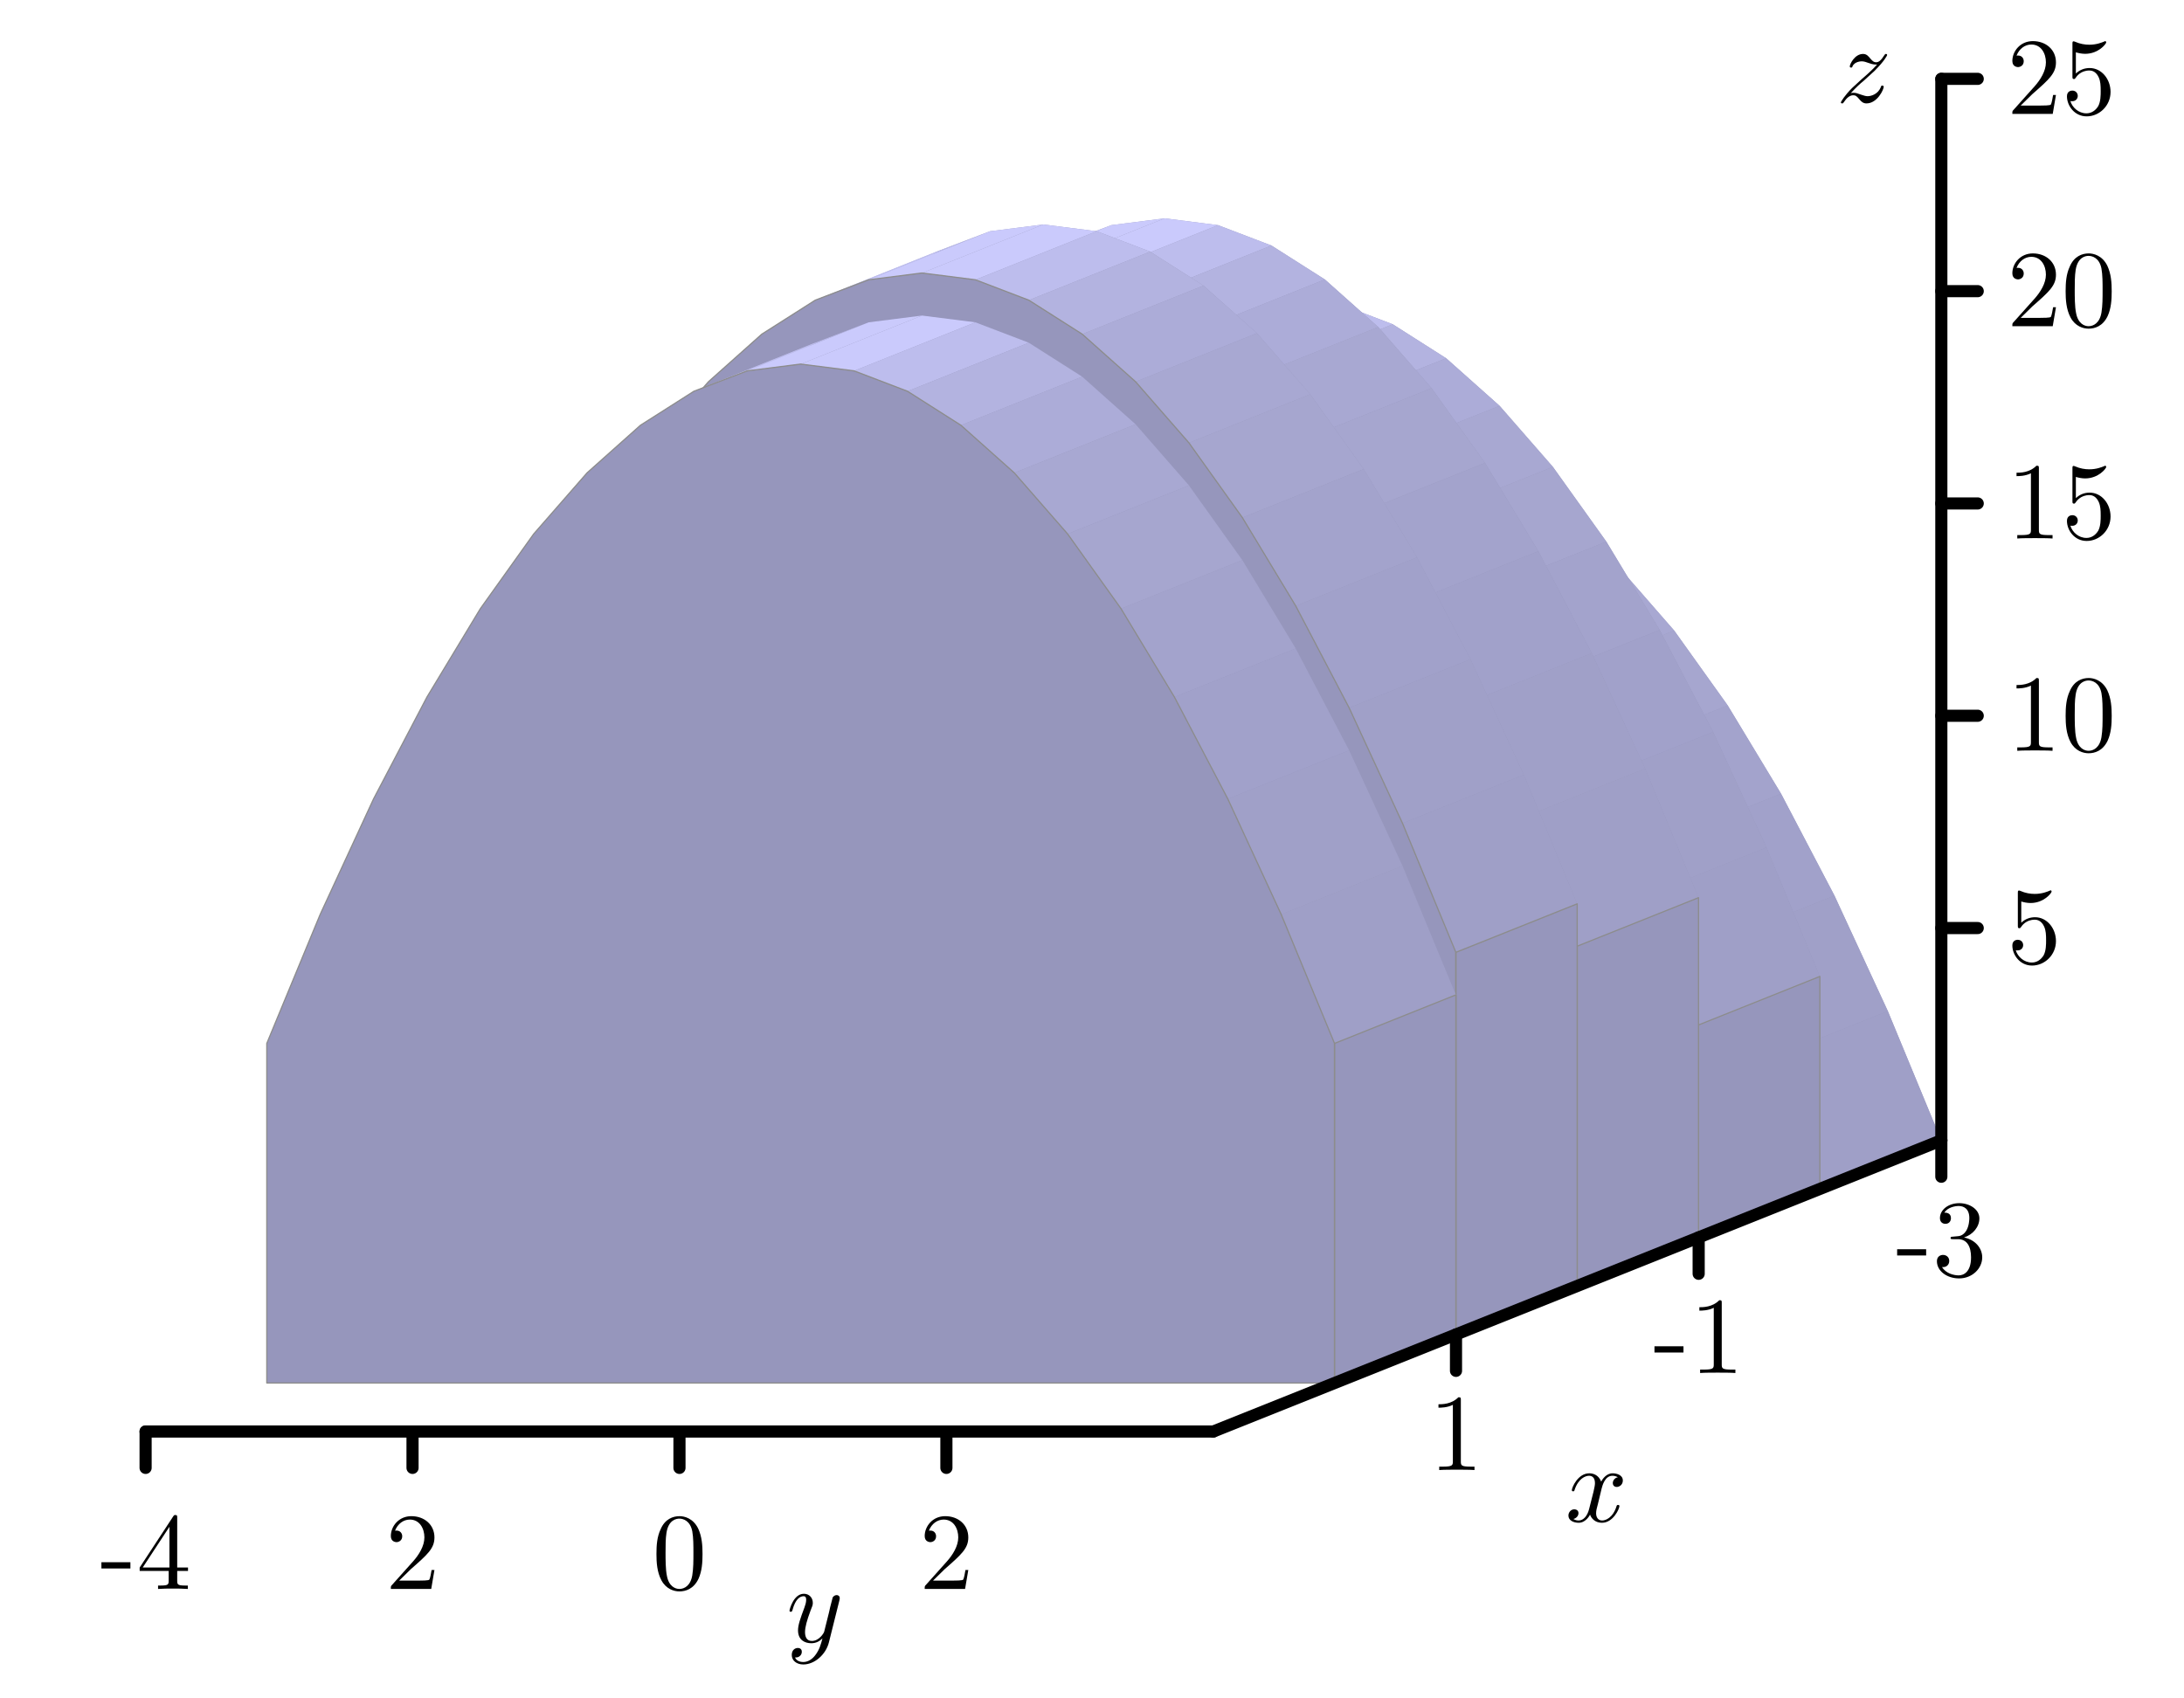 <?xml version="1.0" encoding="UTF-8"?>
<svg xmlns="http://www.w3.org/2000/svg" xmlns:xlink="http://www.w3.org/1999/xlink" width="180pt" height="140pt" viewBox="0 0 180 140" version="1.1">
<defs>
<g>
<symbol overflow="visible" id="glyph0-0">
<path style="stroke:none;" d=""/>
</symbol>
<symbol overflow="visible" id="glyph0-1">
<path style="stroke:none;" d="M 2.484 -1.688 L 2.484 -2.203 L 0.094 -2.203 L 0.094 -1.688 Z M 2.484 -1.688 "/>
</symbol>
<symbol overflow="visible" id="glyph0-2">
<path style="stroke:none;" d="M 2.641 -1.484 L 2.641 -0.703 C 2.641 -0.375 2.625 -0.281 1.969 -0.281 L 1.766 -0.281 L 1.766 0 C 2.141 -0.031 2.609 -0.031 2.984 -0.031 C 3.359 -0.031 3.844 -0.031 4.219 0 L 4.219 -0.281 L 4.016 -0.281 C 3.359 -0.281 3.344 -0.375 3.344 -0.703 L 3.344 -1.484 L 4.234 -1.484 L 4.234 -1.766 L 3.344 -1.766 L 3.344 -5.859 C 3.344 -6.031 3.344 -6.094 3.188 -6.094 C 3.109 -6.094 3.094 -6.094 3.016 -5.984 L 0.25 -1.766 L 0.25 -1.484 Z M 2.703 -1.766 L 0.5 -1.766 L 2.703 -5.125 Z M 2.703 -1.766 "/>
</symbol>
<symbol overflow="visible" id="glyph0-3">
<path style="stroke:none;" d="M 1.141 -0.688 L 2.094 -1.625 C 3.5 -2.859 4.047 -3.344 4.047 -4.25 C 4.047 -5.281 3.234 -6 2.141 -6 C 1.109 -6 0.453 -5.172 0.453 -4.359 C 0.453 -3.859 0.906 -3.859 0.922 -3.859 C 1.078 -3.859 1.391 -3.969 1.391 -4.344 C 1.391 -4.578 1.234 -4.812 0.922 -4.812 C 0.844 -4.812 0.828 -4.812 0.797 -4.797 C 1.016 -5.375 1.5 -5.719 2.016 -5.719 C 2.828 -5.719 3.219 -4.984 3.219 -4.25 C 3.219 -3.531 2.766 -2.812 2.281 -2.266 L 0.547 -0.328 C 0.453 -0.234 0.453 -0.219 0.453 0 L 3.781 0 L 4.047 -1.562 L 3.812 -1.562 C 3.766 -1.297 3.703 -0.906 3.625 -0.766 C 3.562 -0.688 2.969 -0.688 2.766 -0.688 Z M 1.141 -0.688 "/>
</symbol>
<symbol overflow="visible" id="glyph0-4">
<path style="stroke:none;" d="M 4.141 -2.875 C 4.141 -3.594 4.094 -4.312 3.781 -4.984 C 3.359 -5.844 2.625 -6 2.25 -6 C 1.703 -6 1.047 -5.766 0.688 -4.922 C 0.391 -4.297 0.344 -3.594 0.344 -2.875 C 0.344 -2.203 0.391 -1.391 0.75 -0.719 C 1.141 0.016 1.797 0.203 2.234 0.203 C 2.734 0.203 3.406 0.016 3.812 -0.844 C 4.094 -1.469 4.141 -2.172 4.141 -2.875 Z M 2.234 0 C 1.891 0 1.359 -0.219 1.203 -1.094 C 1.094 -1.625 1.094 -2.453 1.094 -2.984 C 1.094 -3.562 1.094 -4.156 1.172 -4.641 C 1.344 -5.719 2.016 -5.797 2.234 -5.797 C 2.531 -5.797 3.125 -5.641 3.297 -4.75 C 3.391 -4.234 3.391 -3.562 3.391 -2.984 C 3.391 -2.312 3.391 -1.703 3.297 -1.125 C 3.156 -0.266 2.641 0 2.234 0 Z M 2.234 0 "/>
</symbol>
<symbol overflow="visible" id="glyph0-5">
<path style="stroke:none;" d="M 2.609 -3.172 C 3.344 -3.406 3.875 -4.047 3.875 -4.75 C 3.875 -5.484 3.078 -6 2.219 -6 C 1.312 -6 0.625 -5.453 0.625 -4.766 C 0.625 -4.469 0.812 -4.297 1.078 -4.297 C 1.359 -4.297 1.531 -4.5 1.531 -4.766 C 1.531 -5.219 1.109 -5.219 0.984 -5.219 C 1.266 -5.656 1.859 -5.766 2.172 -5.766 C 2.547 -5.766 3.047 -5.578 3.047 -4.766 C 3.047 -4.656 3.031 -4.125 2.797 -3.734 C 2.516 -3.297 2.219 -3.281 1.984 -3.266 C 1.922 -3.266 1.703 -3.234 1.641 -3.234 C 1.562 -3.234 1.5 -3.219 1.5 -3.125 C 1.5 -3.031 1.562 -3.031 1.719 -3.031 L 2.109 -3.031 C 2.859 -3.031 3.188 -2.422 3.188 -1.531 C 3.188 -0.312 2.562 -0.047 2.172 -0.047 C 1.781 -0.047 1.109 -0.203 0.797 -0.734 C 1.109 -0.688 1.391 -0.891 1.391 -1.234 C 1.391 -1.562 1.141 -1.734 0.875 -1.734 C 0.672 -1.734 0.375 -1.609 0.375 -1.219 C 0.375 -0.391 1.219 0.203 2.203 0.203 C 3.297 0.203 4.109 -0.625 4.109 -1.531 C 4.109 -2.281 3.547 -2.984 2.609 -3.172 Z M 2.609 -3.172 "/>
</symbol>
<symbol overflow="visible" id="glyph0-6">
<path style="stroke:none;" d="M 2.641 -5.766 C 2.641 -5.969 2.641 -6 2.438 -6 C 1.875 -5.422 1.094 -5.422 0.797 -5.422 L 0.797 -5.141 C 0.984 -5.141 1.516 -5.141 1.984 -5.375 L 1.984 -0.719 C 1.984 -0.391 1.953 -0.281 1.141 -0.281 L 0.859 -0.281 L 0.859 0 C 1.172 -0.031 1.953 -0.031 2.312 -0.031 C 2.672 -0.031 3.453 -0.031 3.766 0 L 3.766 -0.281 L 3.484 -0.281 C 2.672 -0.281 2.641 -0.375 2.641 -0.719 Z M 2.641 -5.766 "/>
</symbol>
<symbol overflow="visible" id="glyph0-7">
<path style="stroke:none;" d="M 4.047 -1.812 C 4.047 -2.875 3.297 -3.781 2.328 -3.781 C 1.906 -3.781 1.516 -3.641 1.188 -3.328 L 1.188 -5.078 C 1.375 -5.016 1.672 -4.953 1.953 -4.953 C 3.062 -4.953 3.688 -5.781 3.688 -5.891 C 3.688 -5.953 3.656 -6 3.594 -6 C 3.594 -6 3.578 -6 3.531 -5.969 C 3.344 -5.891 2.906 -5.703 2.297 -5.703 C 1.938 -5.703 1.531 -5.766 1.109 -5.953 C 1.031 -5.984 1.016 -5.984 1 -5.984 C 0.906 -5.984 0.906 -5.906 0.906 -5.766 L 0.906 -3.109 C 0.906 -2.938 0.906 -2.875 1.031 -2.875 C 1.094 -2.875 1.109 -2.891 1.156 -2.953 C 1.25 -3.094 1.578 -3.578 2.312 -3.578 C 2.781 -3.578 3 -3.172 3.078 -3 C 3.219 -2.672 3.234 -2.328 3.234 -1.875 C 3.234 -1.562 3.234 -1.016 3.031 -0.641 C 2.812 -0.281 2.469 -0.047 2.062 -0.047 C 1.406 -0.047 0.891 -0.531 0.734 -1.062 C 0.766 -1.047 0.797 -1.047 0.891 -1.047 C 1.188 -1.047 1.344 -1.266 1.344 -1.484 C 1.344 -1.703 1.188 -1.922 0.891 -1.922 C 0.766 -1.922 0.453 -1.859 0.453 -1.453 C 0.453 -0.672 1.078 0.203 2.078 0.203 C 3.125 0.203 4.047 -0.672 4.047 -1.812 Z M 4.047 -1.812 "/>
</symbol>
<symbol overflow="visible" id="glyph1-0">
<path style="stroke:none;" d=""/>
</symbol>
<symbol overflow="visible" id="glyph1-1">
<path style="stroke:none;" d="M 4.375 -3.422 C 4.406 -3.562 4.406 -3.578 4.406 -3.641 C 4.406 -3.797 4.281 -3.875 4.156 -3.875 C 4.062 -3.875 3.922 -3.828 3.828 -3.688 C 3.812 -3.641 3.75 -3.359 3.703 -3.203 C 3.641 -2.969 3.578 -2.734 3.531 -2.484 L 3.125 -0.859 C 3.094 -0.734 2.703 -0.094 2.109 -0.094 C 1.641 -0.094 1.547 -0.5 1.547 -0.828 C 1.547 -1.234 1.703 -1.797 2 -2.594 C 2.156 -2.969 2.188 -3.062 2.188 -3.234 C 2.188 -3.641 1.906 -3.984 1.453 -3.984 C 0.594 -3.984 0.266 -2.672 0.266 -2.594 C 0.266 -2.5 0.344 -2.5 0.375 -2.5 C 0.453 -2.5 0.469 -2.516 0.516 -2.656 C 0.75 -3.516 1.109 -3.781 1.422 -3.781 C 1.5 -3.781 1.641 -3.781 1.641 -3.484 C 1.641 -3.266 1.562 -3.031 1.5 -2.859 C 1.141 -1.906 0.969 -1.391 0.969 -0.969 C 0.969 -0.172 1.531 0.094 2.062 0.094 C 2.422 0.094 2.734 -0.047 2.984 -0.312 C 2.859 0.156 2.75 0.609 2.391 1.078 C 2.156 1.391 1.812 1.641 1.406 1.641 C 1.281 1.641 0.875 1.625 0.719 1.266 C 0.859 1.266 0.984 1.266 1.109 1.156 C 1.203 1.078 1.281 0.969 1.281 0.797 C 1.281 0.516 1.047 0.484 0.953 0.484 C 0.75 0.484 0.453 0.625 0.453 1.062 C 0.453 1.516 0.844 1.844 1.406 1.844 C 2.328 1.844 3.266 1.031 3.516 0.016 Z M 4.375 -3.422 "/>
</symbol>
<symbol overflow="visible" id="glyph1-2">
<path style="stroke:none;" d="M 3 -2.719 C 3.062 -2.953 3.266 -3.781 3.891 -3.781 C 3.938 -3.781 4.156 -3.781 4.344 -3.656 C 4.094 -3.625 3.922 -3.391 3.922 -3.172 C 3.922 -3.031 4.016 -2.859 4.25 -2.859 C 4.453 -2.859 4.75 -3.031 4.75 -3.391 C 4.75 -3.859 4.219 -3.984 3.906 -3.984 C 3.391 -3.984 3.062 -3.5 2.969 -3.297 C 2.734 -3.891 2.25 -3.984 1.984 -3.984 C 1.047 -3.984 0.547 -2.812 0.547 -2.594 C 0.547 -2.5 0.625 -2.5 0.641 -2.5 C 0.719 -2.5 0.75 -2.516 0.766 -2.594 C 1.078 -3.562 1.672 -3.781 1.969 -3.781 C 2.141 -3.781 2.453 -3.703 2.453 -3.172 C 2.453 -2.891 2.297 -2.297 1.969 -1.031 C 1.828 -0.484 1.516 -0.094 1.109 -0.094 C 1.062 -0.094 0.859 -0.094 0.672 -0.219 C 0.891 -0.266 1.094 -0.453 1.094 -0.703 C 1.094 -0.938 0.891 -1.016 0.75 -1.016 C 0.484 -1.016 0.266 -0.781 0.266 -0.5 C 0.266 -0.078 0.719 0.094 1.109 0.094 C 1.703 0.094 2.031 -0.531 2.047 -0.578 C 2.156 -0.25 2.484 0.094 3.031 0.094 C 3.953 0.094 4.469 -1.062 4.469 -1.281 C 4.469 -1.375 4.391 -1.375 4.359 -1.375 C 4.281 -1.375 4.25 -1.344 4.234 -1.281 C 3.938 -0.312 3.328 -0.094 3.047 -0.094 C 2.688 -0.094 2.547 -0.391 2.547 -0.688 C 2.547 -0.891 2.594 -1.094 2.703 -1.484 Z M 3 -2.719 "/>
</symbol>
<symbol overflow="visible" id="glyph1-3">
<path style="stroke:none;" d="M 1.203 -0.75 C 1.688 -1.266 1.938 -1.5 2.266 -1.766 C 2.266 -1.781 2.828 -2.266 3.156 -2.578 C 4 -3.422 4.203 -3.859 4.203 -3.891 C 4.203 -3.984 4.125 -3.984 4.109 -3.984 C 4.047 -3.984 4.016 -3.953 3.969 -3.875 C 3.703 -3.453 3.516 -3.297 3.297 -3.297 C 3.078 -3.297 2.969 -3.438 2.828 -3.594 C 2.656 -3.797 2.516 -3.984 2.219 -3.984 C 1.531 -3.984 1.125 -3.141 1.125 -2.953 C 1.125 -2.906 1.156 -2.859 1.234 -2.859 C 1.312 -2.859 1.328 -2.891 1.344 -2.953 C 1.516 -3.359 2.047 -3.375 2.109 -3.375 C 2.297 -3.375 2.469 -3.312 2.688 -3.234 C 3.047 -3.109 3.141 -3.109 3.375 -3.109 C 3.047 -2.719 2.297 -2.062 2.125 -1.922 L 1.312 -1.172 C 0.703 -0.562 0.391 -0.047 0.391 0.016 C 0.391 0.094 0.484 0.094 0.5 0.094 C 0.562 0.094 0.578 0.078 0.641 -0.016 C 0.844 -0.328 1.109 -0.578 1.406 -0.578 C 1.609 -0.578 1.703 -0.5 1.922 -0.234 C 2.078 -0.047 2.234 0.094 2.5 0.094 C 3.391 0.094 3.922 -1.047 3.922 -1.281 C 3.922 -1.328 3.875 -1.375 3.812 -1.375 C 3.719 -1.375 3.703 -1.328 3.688 -1.266 C 3.469 -0.672 2.891 -0.5 2.594 -0.5 C 2.422 -0.5 2.266 -0.562 2.062 -0.625 C 1.766 -0.734 1.625 -0.781 1.438 -0.781 C 1.422 -0.781 1.281 -0.781 1.203 -0.75 Z M 1.203 -0.75 "/>
</symbol>
</g>
</defs>
<g id="surface1">
<path style=" stroke:none;fill-rule:nonzero;fill:rgb(58.984%,58.984%,73.827%);fill-opacity:1;" d="M 159.988 94.004 L 71.988 94.004 L 71.988 93.984 L 76.391 83.344 L 80.789 73.824 L 85.191 65.422 L 89.59 58.145 L 93.988 51.984 L 98.391 46.941 L 102.789 43.023 L 107.191 40.223 L 111.59 38.543 L 115.988 37.984 L 120.391 38.543 L 124.789 40.223 L 129.191 43.023 L 133.59 46.941 L 137.988 51.984 L 142.391 58.145 L 146.789 65.422 L 151.191 73.824 L 155.59 83.344 L 159.988 93.984 L 159.988 94.004 "/>
<path style=" stroke:none;fill-rule:nonzero;fill:rgb(62.5%,62.5%,78.125%);fill-opacity:1;" d="M 76.391 83.344 L 71.988 93.984 L 61.988 97.984 L 66.391 87.344 L 76.391 83.344 "/>
<path style=" stroke:none;fill-rule:nonzero;fill:rgb(62.889%,62.889%,78.514%);fill-opacity:1;" d="M 80.789 73.824 L 76.391 83.344 L 66.391 87.344 L 70.789 77.824 L 80.789 73.824 "/>
<path style=" stroke:none;fill-rule:nonzero;fill:rgb(63.281%,63.281%,79.102%);fill-opacity:1;" d="M 85.191 65.422 L 80.789 73.824 L 70.789 77.824 L 75.191 69.422 L 85.191 65.422 "/>
<path style=" stroke:none;fill-rule:nonzero;fill:rgb(64.062%,64.062%,79.881%);fill-opacity:1;" d="M 89.59 58.145 L 85.191 65.422 L 75.191 69.422 L 79.59 62.145 L 89.59 58.145 "/>
<path style=" stroke:none;fill-rule:nonzero;fill:rgb(64.844%,64.844%,81.055%);fill-opacity:1;" d="M 93.988 51.984 L 89.59 58.145 L 79.59 62.145 L 83.988 55.984 L 93.988 51.984 "/>
<path style=" stroke:none;fill-rule:nonzero;fill:rgb(66.014%,66.014%,82.422%);fill-opacity:1;" d="M 98.391 46.941 L 93.988 51.984 L 83.988 55.984 L 88.391 50.941 L 98.391 46.941 "/>
<path style=" stroke:none;fill-rule:nonzero;fill:rgb(67.577%,67.577%,84.569%);fill-opacity:1;" d="M 102.789 43.023 L 98.391 46.941 L 88.391 50.941 L 92.789 47.023 L 102.789 43.023 "/>
<path style=" stroke:none;fill-rule:nonzero;fill:rgb(70.117%,70.117%,87.694%);fill-opacity:1;" d="M 107.191 40.223 L 102.789 43.023 L 92.789 47.023 L 97.191 44.223 L 107.191 40.223 "/>
<path style=" stroke:none;fill-rule:nonzero;fill:rgb(74.219%,74.219%,92.772%);fill-opacity:1;" d="M 111.59 38.543 L 107.191 40.223 L 97.191 44.223 L 101.59 42.543 L 111.59 38.543 "/>
<path style=" stroke:none;fill-rule:nonzero;fill:rgb(79.102%,79.102%,98.827%);fill-opacity:1;" d="M 115.988 37.984 L 111.59 38.543 L 101.59 42.543 L 105.988 41.984 L 115.988 37.984 "/>
<path style=" stroke:none;fill-rule:nonzero;fill:rgb(79.102%,79.102%,98.827%);fill-opacity:1;" d="M 120.391 38.543 L 115.988 37.984 L 105.988 41.984 L 110.391 42.543 L 120.391 38.543 "/>
<path style=" stroke:none;fill-rule:nonzero;fill:rgb(74.219%,74.219%,92.772%);fill-opacity:1;" d="M 124.789 40.223 L 120.391 38.543 L 110.391 42.543 L 114.789 44.223 L 124.789 40.223 "/>
<path style=" stroke:none;fill-rule:nonzero;fill:rgb(70.117%,70.117%,87.694%);fill-opacity:1;" d="M 129.191 43.023 L 124.789 40.223 L 114.789 44.223 L 119.191 47.023 L 129.191 43.023 "/>
<path style=" stroke:none;fill-rule:nonzero;fill:rgb(67.577%,67.577%,84.569%);fill-opacity:1;" d="M 133.59 46.941 L 129.191 43.023 L 119.191 47.023 L 123.59 50.941 L 133.59 46.941 "/>
<path style=" stroke:none;fill-rule:nonzero;fill:rgb(66.014%,66.014%,82.422%);fill-opacity:1;" d="M 137.988 51.984 L 133.59 46.941 L 123.59 50.941 L 127.988 55.984 L 137.988 51.984 "/>
<path style=" stroke:none;fill-rule:nonzero;fill:rgb(64.844%,64.844%,81.055%);fill-opacity:1;" d="M 142.391 58.145 L 137.988 51.984 L 127.988 55.984 L 132.391 62.145 L 142.391 58.145 "/>
<path style=" stroke:none;fill-rule:nonzero;fill:rgb(64.062%,64.062%,79.881%);fill-opacity:1;" d="M 146.789 65.422 L 142.391 58.145 L 132.391 62.145 L 136.789 69.422 L 146.789 65.422 "/>
<path style=" stroke:none;fill-rule:nonzero;fill:rgb(63.281%,63.281%,79.102%);fill-opacity:1;" d="M 151.191 73.824 L 146.789 65.422 L 136.789 69.422 L 141.191 77.824 L 151.191 73.824 "/>
<path style=" stroke:none;fill-rule:nonzero;fill:rgb(62.889%,62.889%,78.514%);fill-opacity:1;" d="M 155.59 83.344 L 151.191 73.824 L 141.191 77.824 L 145.59 87.344 L 155.59 83.344 "/>
<path style=" stroke:none;fill-rule:nonzero;fill:rgb(62.5%,62.5%,78.125%);fill-opacity:1;" d="M 159.988 93.984 L 155.59 83.344 L 145.59 87.344 L 149.988 97.984 L 159.988 93.984 "/>
<path style=" stroke:none;fill-rule:nonzero;fill:rgb(58.984%,58.984%,73.827%);fill-opacity:1;" d="M 149.988 98.004 L 61.988 98.004 L 61.988 97.984 L 66.391 87.344 L 70.789 77.824 L 75.191 69.422 L 79.59 62.145 L 83.988 55.984 L 88.391 50.941 L 92.789 47.023 L 97.191 44.223 L 101.59 42.543 L 105.988 41.984 L 110.391 42.543 L 114.789 44.223 L 119.191 47.023 L 123.59 50.941 L 127.988 55.984 L 132.391 62.145 L 136.789 69.422 L 141.191 77.824 L 145.59 87.344 L 149.988 97.984 L 149.988 98.004 "/>
<path style=" stroke:none;fill-rule:nonzero;fill:rgb(58.984%,58.984%,73.827%);fill-opacity:1;" d="M 149.988 98.004 L 159.988 94.004 L 159.988 93.984 L 149.988 97.984 L 149.988 98.004 "/>
<path style="fill:none;stroke-width:1;stroke-linecap:round;stroke-linejoin:round;stroke:rgb(55.077%,55.077%,55.077%);stroke-opacity:1;stroke-miterlimit:10;" d="M 1499.883 419.961 L 1599.883 459.961 L 1599.883 460.156 L 1499.883 420.156 Z M 1499.883 419.961 " transform="matrix(0.1,0,0,-0.1,0,140)"/>
<path style="fill:none;stroke-width:1;stroke-linecap:round;stroke-linejoin:round;stroke:rgb(55.077%,55.077%,55.077%);stroke-opacity:1;stroke-miterlimit:10;" d="M 1499.883 419.961 L 619.883 419.961 L 619.883 420.156 L 663.906 526.562 L 707.891 621.758 L 751.914 705.781 L 795.898 778.555 L 839.883 840.156 L 883.906 890.586 L 927.891 929.766 L 971.914 957.773 L 1015.898 974.57 L 1059.883 980.156 L 1103.906 974.57 L 1147.891 957.773 L 1191.914 929.766 L 1235.898 890.586 L 1279.883 840.156 L 1323.906 778.555 L 1367.891 705.781 L 1411.914 621.758 L 1455.898 526.562 L 1499.883 420.156 Z M 1499.883 419.961 " transform="matrix(0.1,0,0,-0.1,0,140)"/>
<path style=" stroke:none;fill-rule:nonzero;fill:rgb(58.984%,58.984%,73.827%);fill-opacity:1;" d="M 149.988 98.004 L 61.988 98.004 L 61.988 80.488 L 66.391 69.852 L 70.789 60.332 L 75.191 51.93 L 79.59 44.648 L 83.988 38.488 L 88.391 33.449 L 92.789 29.531 L 97.191 26.73 L 101.59 25.051 L 105.988 24.488 L 110.391 25.051 L 114.789 26.73 L 119.191 29.531 L 123.59 33.449 L 127.988 38.488 L 132.391 44.648 L 136.789 51.93 L 141.191 60.332 L 145.59 69.852 L 149.988 80.488 L 149.988 98.004 "/>
<path style=" stroke:none;fill-rule:nonzero;fill:rgb(62.5%,62.5%,78.125%);fill-opacity:1;" d="M 66.391 69.852 L 61.988 80.488 L 51.988 84.488 L 56.391 73.852 L 66.391 69.852 "/>
<path style=" stroke:none;fill-rule:nonzero;fill:rgb(62.889%,62.889%,78.514%);fill-opacity:1;" d="M 70.789 60.332 L 66.391 69.852 L 56.391 73.852 L 60.789 64.332 L 70.789 60.332 "/>
<path style=" stroke:none;fill-rule:nonzero;fill:rgb(63.281%,63.281%,79.102%);fill-opacity:1;" d="M 75.191 51.93 L 70.789 60.332 L 60.789 64.332 L 65.191 55.93 L 75.191 51.93 "/>
<path style=" stroke:none;fill-rule:nonzero;fill:rgb(64.062%,64.062%,79.881%);fill-opacity:1;" d="M 79.59 44.648 L 75.191 51.93 L 65.191 55.93 L 69.59 48.648 L 79.59 44.648 "/>
<path style=" stroke:none;fill-rule:nonzero;fill:rgb(64.844%,64.844%,81.055%);fill-opacity:1;" d="M 83.988 38.488 L 79.59 44.648 L 69.59 48.648 L 73.988 42.488 L 83.988 38.488 "/>
<path style=" stroke:none;fill-rule:nonzero;fill:rgb(66.014%,66.014%,82.422%);fill-opacity:1;" d="M 88.391 33.449 L 83.988 38.488 L 73.988 42.488 L 78.391 37.449 L 88.391 33.449 "/>
<path style=" stroke:none;fill-rule:nonzero;fill:rgb(67.577%,67.577%,84.569%);fill-opacity:1;" d="M 92.789 29.531 L 88.391 33.449 L 78.391 37.449 L 82.789 33.531 L 92.789 29.531 "/>
<path style=" stroke:none;fill-rule:nonzero;fill:rgb(70.117%,70.117%,87.694%);fill-opacity:1;" d="M 97.191 26.73 L 92.789 29.531 L 82.789 33.531 L 87.191 30.73 L 97.191 26.73 "/>
<path style=" stroke:none;fill-rule:nonzero;fill:rgb(74.219%,74.219%,92.772%);fill-opacity:1;" d="M 101.59 25.051 L 97.191 26.73 L 87.191 30.73 L 91.59 29.051 L 101.59 25.051 "/>
<path style=" stroke:none;fill-rule:nonzero;fill:rgb(79.102%,79.102%,98.827%);fill-opacity:1;" d="M 105.988 24.488 L 101.59 25.051 L 91.59 29.051 L 95.988 28.488 L 105.988 24.488 "/>
<path style=" stroke:none;fill-rule:nonzero;fill:rgb(79.102%,79.102%,98.827%);fill-opacity:1;" d="M 110.391 25.051 L 105.988 24.488 L 95.988 28.488 L 100.391 29.051 L 110.391 25.051 "/>
<path style=" stroke:none;fill-rule:nonzero;fill:rgb(74.219%,74.219%,92.772%);fill-opacity:1;" d="M 114.789 26.73 L 110.391 25.051 L 100.391 29.051 L 104.789 30.73 L 114.789 26.73 "/>
<path style=" stroke:none;fill-rule:nonzero;fill:rgb(70.117%,70.117%,87.694%);fill-opacity:1;" d="M 119.191 29.531 L 114.789 26.73 L 104.789 30.73 L 109.191 33.531 L 119.191 29.531 "/>
<path style=" stroke:none;fill-rule:nonzero;fill:rgb(67.577%,67.577%,84.569%);fill-opacity:1;" d="M 123.59 33.449 L 119.191 29.531 L 109.191 33.531 L 113.59 37.449 L 123.59 33.449 "/>
<path style=" stroke:none;fill-rule:nonzero;fill:rgb(66.014%,66.014%,82.422%);fill-opacity:1;" d="M 127.988 38.488 L 123.59 33.449 L 113.59 37.449 L 117.988 42.488 L 127.988 38.488 "/>
<path style=" stroke:none;fill-rule:nonzero;fill:rgb(64.844%,64.844%,81.055%);fill-opacity:1;" d="M 132.391 44.648 L 127.988 38.488 L 117.988 42.488 L 122.391 48.648 L 132.391 44.648 "/>
<path style=" stroke:none;fill-rule:nonzero;fill:rgb(64.062%,64.062%,79.881%);fill-opacity:1;" d="M 136.789 51.93 L 132.391 44.648 L 122.391 48.648 L 126.789 55.93 L 136.789 51.93 "/>
<path style=" stroke:none;fill-rule:nonzero;fill:rgb(63.281%,63.281%,79.102%);fill-opacity:1;" d="M 141.191 60.332 L 136.789 51.93 L 126.789 55.93 L 131.191 64.332 L 141.191 60.332 "/>
<path style=" stroke:none;fill-rule:nonzero;fill:rgb(62.889%,62.889%,78.514%);fill-opacity:1;" d="M 145.59 69.852 L 141.191 60.332 L 131.191 64.332 L 135.59 73.852 L 145.59 69.852 "/>
<path style=" stroke:none;fill-rule:nonzero;fill:rgb(62.5%,62.5%,78.125%);fill-opacity:1;" d="M 149.988 80.488 L 145.59 69.852 L 135.59 73.852 L 139.988 84.488 L 149.988 80.488 "/>
<path style=" stroke:none;fill-rule:nonzero;fill:rgb(58.984%,58.984%,73.827%);fill-opacity:1;" d="M 139.988 102.004 L 51.988 102.004 L 51.988 84.488 L 56.391 73.852 L 60.789 64.332 L 65.191 55.93 L 69.59 48.648 L 73.988 42.488 L 78.391 37.449 L 82.789 33.531 L 87.191 30.73 L 91.59 29.051 L 95.988 28.488 L 100.391 29.051 L 104.789 30.73 L 109.191 33.531 L 113.59 37.449 L 117.988 42.488 L 122.391 48.648 L 126.789 55.93 L 131.191 64.332 L 135.59 73.852 L 139.988 84.488 L 139.988 102.004 "/>
<path style=" stroke:none;fill-rule:nonzero;fill:rgb(58.984%,58.984%,73.827%);fill-opacity:1;" d="M 139.988 102.004 L 149.988 98.004 L 149.988 80.488 L 139.988 84.488 L 139.988 102.004 "/>
<path style="fill:none;stroke-width:1;stroke-linecap:round;stroke-linejoin:round;stroke:rgb(55.077%,55.077%,55.077%);stroke-opacity:1;stroke-miterlimit:10;" d="M 1399.883 379.961 L 1499.883 419.961 L 1499.883 595.117 L 1399.883 555.117 Z M 1399.883 379.961 " transform="matrix(0.1,0,0,-0.1,0,140)"/>
<path style="fill:none;stroke-width:1;stroke-linecap:round;stroke-linejoin:round;stroke:rgb(55.077%,55.077%,55.077%);stroke-opacity:1;stroke-miterlimit:10;" d="M 1399.883 379.961 L 519.883 379.961 L 519.883 555.117 L 563.906 661.484 L 607.891 756.68 L 651.914 840.703 L 695.898 913.516 L 739.883 975.117 L 783.906 1025.508 L 827.891 1064.688 L 871.914 1092.695 L 915.898 1109.492 L 959.883 1115.117 L 1003.906 1109.492 L 1047.891 1092.695 L 1091.914 1064.688 L 1135.898 1025.508 L 1179.883 975.117 L 1223.906 913.516 L 1267.891 840.703 L 1311.914 756.68 L 1355.898 661.484 L 1399.883 555.117 Z M 1399.883 379.961 " transform="matrix(0.1,0,0,-0.1,0,140)"/>
<path style=" stroke:none;fill-rule:nonzero;fill:rgb(58.984%,58.984%,73.827%);fill-opacity:1;" d="M 139.988 102.004 L 51.988 102.004 L 51.988 73.996 L 56.391 63.355 L 60.789 53.836 L 65.191 45.438 L 69.59 38.156 L 73.988 31.996 L 78.391 26.957 L 82.789 23.035 L 87.191 20.238 L 91.59 18.559 L 95.988 17.996 L 100.391 18.559 L 104.789 20.238 L 109.191 23.035 L 113.59 26.957 L 117.988 31.996 L 122.391 38.156 L 126.789 45.438 L 131.191 53.836 L 135.59 63.355 L 139.988 73.996 L 139.988 102.004 "/>
<path style=" stroke:none;fill-rule:nonzero;fill:rgb(62.5%,62.5%,78.125%);fill-opacity:1;" d="M 56.391 63.355 L 51.988 73.996 L 41.988 77.996 L 46.391 67.355 L 56.391 63.355 "/>
<path style=" stroke:none;fill-rule:nonzero;fill:rgb(62.889%,62.889%,78.514%);fill-opacity:1;" d="M 60.789 53.836 L 56.391 63.355 L 46.391 67.355 L 50.789 57.836 L 60.789 53.836 "/>
<path style=" stroke:none;fill-rule:nonzero;fill:rgb(63.281%,63.281%,79.102%);fill-opacity:1;" d="M 65.191 45.438 L 60.789 53.836 L 50.789 57.836 L 55.191 49.438 L 65.191 45.438 "/>
<path style=" stroke:none;fill-rule:nonzero;fill:rgb(64.062%,64.062%,79.881%);fill-opacity:1;" d="M 69.59 38.156 L 65.191 45.438 L 55.191 49.438 L 59.59 42.156 L 69.59 38.156 "/>
<path style=" stroke:none;fill-rule:nonzero;fill:rgb(64.844%,64.844%,81.055%);fill-opacity:1;" d="M 73.988 31.996 L 69.59 38.156 L 59.59 42.156 L 63.988 35.996 L 73.988 31.996 "/>
<path style=" stroke:none;fill-rule:nonzero;fill:rgb(66.014%,66.014%,82.422%);fill-opacity:1;" d="M 78.391 26.957 L 73.988 31.996 L 63.988 35.996 L 68.391 30.957 L 78.391 26.957 "/>
<path style=" stroke:none;fill-rule:nonzero;fill:rgb(67.577%,67.577%,84.569%);fill-opacity:1;" d="M 82.789 23.035 L 78.391 26.957 L 68.391 30.957 L 72.789 27.035 L 82.789 23.035 "/>
<path style=" stroke:none;fill-rule:nonzero;fill:rgb(70.117%,70.117%,87.694%);fill-opacity:1;" d="M 87.191 20.238 L 82.789 23.035 L 72.789 27.035 L 77.191 24.238 L 87.191 20.238 "/>
<path style=" stroke:none;fill-rule:nonzero;fill:rgb(74.219%,74.219%,92.772%);fill-opacity:1;" d="M 91.59 18.559 L 87.191 20.238 L 77.191 24.238 L 81.59 22.559 L 91.59 18.559 "/>
<path style=" stroke:none;fill-rule:nonzero;fill:rgb(79.102%,79.102%,98.827%);fill-opacity:1;" d="M 95.988 17.996 L 91.59 18.559 L 81.59 22.559 L 85.988 21.996 L 95.988 17.996 "/>
<path style=" stroke:none;fill-rule:nonzero;fill:rgb(79.102%,79.102%,98.827%);fill-opacity:1;" d="M 100.391 18.559 L 95.988 17.996 L 85.988 21.996 L 90.391 22.559 L 100.391 18.559 "/>
<path style=" stroke:none;fill-rule:nonzero;fill:rgb(74.219%,74.219%,92.772%);fill-opacity:1;" d="M 104.789 20.238 L 100.391 18.559 L 90.391 22.559 L 94.789 24.238 L 104.789 20.238 "/>
<path style=" stroke:none;fill-rule:nonzero;fill:rgb(70.117%,70.117%,87.694%);fill-opacity:1;" d="M 109.191 23.035 L 104.789 20.238 L 94.789 24.238 L 99.191 27.035 L 109.191 23.035 "/>
<path style=" stroke:none;fill-rule:nonzero;fill:rgb(67.577%,67.577%,84.569%);fill-opacity:1;" d="M 113.59 26.957 L 109.191 23.035 L 99.191 27.035 L 103.59 30.957 L 113.59 26.957 "/>
<path style=" stroke:none;fill-rule:nonzero;fill:rgb(66.014%,66.014%,82.422%);fill-opacity:1;" d="M 117.988 31.996 L 113.59 26.957 L 103.59 30.957 L 107.988 35.996 L 117.988 31.996 "/>
<path style=" stroke:none;fill-rule:nonzero;fill:rgb(64.844%,64.844%,81.055%);fill-opacity:1;" d="M 122.391 38.156 L 117.988 31.996 L 107.988 35.996 L 112.391 42.156 L 122.391 38.156 "/>
<path style=" stroke:none;fill-rule:nonzero;fill:rgb(64.062%,64.062%,79.881%);fill-opacity:1;" d="M 126.789 45.438 L 122.391 38.156 L 112.391 42.156 L 116.789 49.438 L 126.789 45.438 "/>
<path style=" stroke:none;fill-rule:nonzero;fill:rgb(63.281%,63.281%,79.102%);fill-opacity:1;" d="M 131.191 53.836 L 126.789 45.438 L 116.789 49.438 L 121.191 57.836 L 131.191 53.836 "/>
<path style=" stroke:none;fill-rule:nonzero;fill:rgb(62.889%,62.889%,78.514%);fill-opacity:1;" d="M 135.59 63.355 L 131.191 53.836 L 121.191 57.836 L 125.59 67.355 L 135.59 63.355 "/>
<path style=" stroke:none;fill-rule:nonzero;fill:rgb(62.5%,62.5%,78.125%);fill-opacity:1;" d="M 139.988 73.996 L 135.59 63.355 L 125.59 67.355 L 129.988 77.996 L 139.988 73.996 "/>
<path style=" stroke:none;fill-rule:nonzero;fill:rgb(58.984%,58.984%,73.827%);fill-opacity:1;" d="M 129.988 106.004 L 41.988 106.004 L 41.988 77.996 L 46.391 67.355 L 50.789 57.836 L 55.191 49.438 L 59.59 42.156 L 63.988 35.996 L 68.391 30.957 L 72.789 27.035 L 77.191 24.238 L 81.59 22.559 L 85.988 21.996 L 90.391 22.559 L 94.789 24.238 L 99.191 27.035 L 103.59 30.957 L 107.988 35.996 L 112.391 42.156 L 116.789 49.438 L 121.191 57.836 L 125.59 67.355 L 129.988 77.996 L 129.988 106.004 "/>
<path style=" stroke:none;fill-rule:nonzero;fill:rgb(58.984%,58.984%,73.827%);fill-opacity:1;" d="M 129.988 106.004 L 139.988 102.004 L 139.988 73.996 L 129.988 77.996 L 129.988 106.004 "/>
<path style="fill:none;stroke-width:1;stroke-linecap:round;stroke-linejoin:round;stroke:rgb(55.077%,55.077%,55.077%);stroke-opacity:1;stroke-miterlimit:10;" d="M 1299.883 339.961 L 1399.883 379.961 L 1399.883 660.039 L 1299.883 620.039 Z M 1299.883 339.961 " transform="matrix(0.1,0,0,-0.1,0,140)"/>
<path style="fill:none;stroke-width:1;stroke-linecap:round;stroke-linejoin:round;stroke:rgb(55.077%,55.077%,55.077%);stroke-opacity:1;stroke-miterlimit:10;" d="M 1299.883 339.961 L 419.883 339.961 L 419.883 620.039 L 463.906 726.445 L 507.891 821.641 L 551.914 905.625 L 595.898 978.438 L 639.883 1040.039 L 683.906 1090.43 L 727.891 1129.648 L 771.914 1157.617 L 815.898 1174.414 L 859.883 1180.039 L 903.906 1174.414 L 947.891 1157.617 L 991.914 1129.648 L 1035.898 1090.43 L 1079.883 1040.039 L 1123.906 978.438 L 1167.891 905.625 L 1211.914 821.641 L 1255.898 726.445 L 1299.883 620.039 Z M 1299.883 339.961 " transform="matrix(0.1,0,0,-0.1,0,140)"/>
<path style=" stroke:none;fill-rule:nonzero;fill:rgb(58.984%,58.984%,73.827%);fill-opacity:1;" d="M 129.988 106.004 L 41.988 106.004 L 41.988 74.504 L 46.391 63.863 L 50.789 54.344 L 55.191 45.945 L 59.59 38.664 L 63.988 32.504 L 68.391 27.465 L 72.789 23.543 L 77.191 20.742 L 81.59 19.062 L 85.988 18.504 L 90.391 19.062 L 94.789 20.742 L 99.191 23.543 L 103.59 27.465 L 107.988 32.504 L 112.391 38.664 L 116.789 45.945 L 121.191 54.344 L 125.59 63.863 L 129.988 74.504 L 129.988 106.004 "/>
<path style=" stroke:none;fill-rule:nonzero;fill:rgb(62.5%,62.5%,78.125%);fill-opacity:1;" d="M 46.391 63.863 L 41.988 74.504 L 31.988 78.504 L 36.391 67.863 L 46.391 63.863 "/>
<path style=" stroke:none;fill-rule:nonzero;fill:rgb(62.889%,62.889%,78.514%);fill-opacity:1;" d="M 50.789 54.344 L 46.391 63.863 L 36.391 67.863 L 40.789 58.344 L 50.789 54.344 "/>
<path style=" stroke:none;fill-rule:nonzero;fill:rgb(63.281%,63.281%,79.102%);fill-opacity:1;" d="M 55.191 45.945 L 50.789 54.344 L 40.789 58.344 L 45.191 49.945 L 55.191 45.945 "/>
<path style=" stroke:none;fill-rule:nonzero;fill:rgb(64.062%,64.062%,79.881%);fill-opacity:1;" d="M 59.59 38.664 L 55.191 45.945 L 45.191 49.945 L 49.59 42.664 L 59.59 38.664 "/>
<path style=" stroke:none;fill-rule:nonzero;fill:rgb(64.844%,64.844%,81.055%);fill-opacity:1;" d="M 63.988 32.504 L 59.59 38.664 L 49.59 42.664 L 53.988 36.504 L 63.988 32.504 "/>
<path style=" stroke:none;fill-rule:nonzero;fill:rgb(66.014%,66.014%,82.422%);fill-opacity:1;" d="M 68.391 27.465 L 63.988 32.504 L 53.988 36.504 L 58.391 31.465 L 68.391 27.465 "/>
<path style=" stroke:none;fill-rule:nonzero;fill:rgb(67.577%,67.577%,84.569%);fill-opacity:1;" d="M 72.789 23.543 L 68.391 27.465 L 58.391 31.465 L 62.789 27.543 L 72.789 23.543 "/>
<path style=" stroke:none;fill-rule:nonzero;fill:rgb(70.117%,70.117%,87.694%);fill-opacity:1;" d="M 77.191 20.742 L 72.789 23.543 L 62.789 27.543 L 67.191 24.742 L 77.191 20.742 "/>
<path style=" stroke:none;fill-rule:nonzero;fill:rgb(74.219%,74.219%,92.772%);fill-opacity:1;" d="M 81.59 19.062 L 77.191 20.742 L 67.191 24.742 L 71.59 23.062 L 81.59 19.062 "/>
<path style=" stroke:none;fill-rule:nonzero;fill:rgb(79.102%,79.102%,98.827%);fill-opacity:1;" d="M 85.988 18.504 L 81.59 19.062 L 71.59 23.062 L 75.988 22.504 L 85.988 18.504 "/>
<path style=" stroke:none;fill-rule:nonzero;fill:rgb(79.102%,79.102%,98.827%);fill-opacity:1;" d="M 90.391 19.062 L 85.988 18.504 L 75.988 22.504 L 80.391 23.062 L 90.391 19.062 "/>
<path style=" stroke:none;fill-rule:nonzero;fill:rgb(74.219%,74.219%,92.772%);fill-opacity:1;" d="M 94.789 20.742 L 90.391 19.062 L 80.391 23.062 L 84.789 24.742 L 94.789 20.742 "/>
<path style=" stroke:none;fill-rule:nonzero;fill:rgb(70.117%,70.117%,87.694%);fill-opacity:1;" d="M 99.191 23.543 L 94.789 20.742 L 84.789 24.742 L 89.191 27.543 L 99.191 23.543 "/>
<path style=" stroke:none;fill-rule:nonzero;fill:rgb(67.577%,67.577%,84.569%);fill-opacity:1;" d="M 103.59 27.465 L 99.191 23.543 L 89.191 27.543 L 93.59 31.465 L 103.59 27.465 "/>
<path style=" stroke:none;fill-rule:nonzero;fill:rgb(66.014%,66.014%,82.422%);fill-opacity:1;" d="M 107.988 32.504 L 103.59 27.465 L 93.59 31.465 L 97.988 36.504 L 107.988 32.504 "/>
<path style=" stroke:none;fill-rule:nonzero;fill:rgb(64.844%,64.844%,81.055%);fill-opacity:1;" d="M 112.391 38.664 L 107.988 32.504 L 97.988 36.504 L 102.391 42.664 L 112.391 38.664 "/>
<path style=" stroke:none;fill-rule:nonzero;fill:rgb(64.062%,64.062%,79.881%);fill-opacity:1;" d="M 116.789 45.945 L 112.391 38.664 L 102.391 42.664 L 106.789 49.945 L 116.789 45.945 "/>
<path style=" stroke:none;fill-rule:nonzero;fill:rgb(63.281%,63.281%,79.102%);fill-opacity:1;" d="M 121.191 54.344 L 116.789 45.945 L 106.789 49.945 L 111.191 58.344 L 121.191 54.344 "/>
<path style=" stroke:none;fill-rule:nonzero;fill:rgb(62.889%,62.889%,78.514%);fill-opacity:1;" d="M 125.59 63.863 L 121.191 54.344 L 111.191 58.344 L 115.59 67.863 L 125.59 63.863 "/>
<path style=" stroke:none;fill-rule:nonzero;fill:rgb(62.5%,62.5%,78.125%);fill-opacity:1;" d="M 129.988 74.504 L 125.59 63.863 L 115.59 67.863 L 119.988 78.504 L 129.988 74.504 "/>
<path style=" stroke:none;fill-rule:nonzero;fill:rgb(58.984%,58.984%,73.827%);fill-opacity:1;" d="M 119.988 110.004 L 31.988 110.004 L 31.988 78.504 L 36.391 67.863 L 40.789 58.344 L 45.191 49.945 L 49.59 42.664 L 53.988 36.504 L 58.391 31.465 L 62.789 27.543 L 67.191 24.742 L 71.59 23.062 L 75.988 22.504 L 80.391 23.062 L 84.789 24.742 L 89.191 27.543 L 93.59 31.465 L 97.988 36.504 L 102.391 42.664 L 106.789 49.945 L 111.191 58.344 L 115.59 67.863 L 119.988 78.504 L 119.988 110.004 "/>
<path style=" stroke:none;fill-rule:nonzero;fill:rgb(58.984%,58.984%,73.827%);fill-opacity:1;" d="M 119.988 110.004 L 129.988 106.004 L 129.988 74.504 L 119.988 78.504 L 119.988 110.004 "/>
<path style="fill:none;stroke-width:1;stroke-linecap:round;stroke-linejoin:round;stroke:rgb(55.077%,55.077%,55.077%);stroke-opacity:1;stroke-miterlimit:10;" d="M 1199.883 299.961 L 1299.883 339.961 L 1299.883 654.961 L 1199.883 614.961 Z M 1199.883 299.961 " transform="matrix(0.1,0,0,-0.1,0,140)"/>
<path style="fill:none;stroke-width:1;stroke-linecap:round;stroke-linejoin:round;stroke:rgb(55.077%,55.077%,55.077%);stroke-opacity:1;stroke-miterlimit:10;" d="M 1199.883 299.961 L 319.883 299.961 L 319.883 614.961 L 363.906 721.367 L 407.891 816.562 L 451.914 900.547 L 495.898 973.359 L 539.883 1034.961 L 583.906 1085.352 L 627.891 1124.57 L 671.914 1152.578 L 715.898 1169.375 L 759.883 1174.961 L 803.906 1169.375 L 847.891 1152.578 L 891.914 1124.57 L 935.898 1085.352 L 979.883 1034.961 L 1023.906 973.359 L 1067.891 900.547 L 1111.914 816.562 L 1155.898 721.367 L 1199.883 614.961 Z M 1199.883 299.961 " transform="matrix(0.1,0,0,-0.1,0,140)"/>
<path style=" stroke:none;fill-rule:nonzero;fill:rgb(58.984%,58.984%,73.827%);fill-opacity:1;" d="M 119.988 110.004 L 31.988 110.004 L 31.988 82.012 L 36.391 71.371 L 40.789 61.852 L 45.191 53.453 L 49.59 46.172 L 53.988 40.012 L 58.391 34.973 L 62.789 31.051 L 67.191 28.25 L 71.59 26.57 L 75.988 26.012 L 80.391 26.57 L 84.789 28.25 L 89.191 31.051 L 93.59 34.973 L 97.988 40.012 L 102.391 46.172 L 106.789 53.453 L 111.191 61.852 L 115.59 71.371 L 119.988 82.012 L 119.988 110.004 "/>
<path style=" stroke:none;fill-rule:nonzero;fill:rgb(62.5%,62.5%,78.125%);fill-opacity:1;" d="M 36.391 71.371 L 31.988 82.012 L 21.988 86.012 L 26.391 75.371 L 36.391 71.371 "/>
<path style=" stroke:none;fill-rule:nonzero;fill:rgb(62.889%,62.889%,78.514%);fill-opacity:1;" d="M 40.789 61.852 L 36.391 71.371 L 26.391 75.371 L 30.789 65.852 L 40.789 61.852 "/>
<path style=" stroke:none;fill-rule:nonzero;fill:rgb(63.281%,63.281%,79.102%);fill-opacity:1;" d="M 45.191 53.453 L 40.789 61.852 L 30.789 65.852 L 35.191 57.453 L 45.191 53.453 "/>
<path style=" stroke:none;fill-rule:nonzero;fill:rgb(64.062%,64.062%,79.881%);fill-opacity:1;" d="M 49.59 46.172 L 45.191 53.453 L 35.191 57.453 L 39.59 50.172 L 49.59 46.172 "/>
<path style=" stroke:none;fill-rule:nonzero;fill:rgb(64.844%,64.844%,81.055%);fill-opacity:1;" d="M 53.988 40.012 L 49.59 46.172 L 39.59 50.172 L 43.988 44.012 L 53.988 40.012 "/>
<path style=" stroke:none;fill-rule:nonzero;fill:rgb(66.014%,66.014%,82.422%);fill-opacity:1;" d="M 58.391 34.973 L 53.988 40.012 L 43.988 44.012 L 48.391 38.973 L 58.391 34.973 "/>
<path style=" stroke:none;fill-rule:nonzero;fill:rgb(67.577%,67.577%,84.569%);fill-opacity:1;" d="M 62.789 31.051 L 58.391 34.973 L 48.391 38.973 L 52.789 35.051 L 62.789 31.051 "/>
<path style=" stroke:none;fill-rule:nonzero;fill:rgb(70.117%,70.117%,87.694%);fill-opacity:1;" d="M 67.191 28.25 L 62.789 31.051 L 52.789 35.051 L 57.191 32.25 L 67.191 28.25 "/>
<path style=" stroke:none;fill-rule:nonzero;fill:rgb(74.219%,74.219%,92.772%);fill-opacity:1;" d="M 71.59 26.57 L 67.191 28.25 L 57.191 32.25 L 61.59 30.57 L 71.59 26.57 "/>
<path style=" stroke:none;fill-rule:nonzero;fill:rgb(79.102%,79.102%,98.827%);fill-opacity:1;" d="M 75.988 26.012 L 71.59 26.57 L 61.59 30.57 L 65.988 30.012 L 75.988 26.012 "/>
<path style=" stroke:none;fill-rule:nonzero;fill:rgb(79.102%,79.102%,98.827%);fill-opacity:1;" d="M 80.391 26.57 L 75.988 26.012 L 65.988 30.012 L 70.391 30.57 L 80.391 26.57 "/>
<path style=" stroke:none;fill-rule:nonzero;fill:rgb(74.219%,74.219%,92.772%);fill-opacity:1;" d="M 84.789 28.25 L 80.391 26.57 L 70.391 30.57 L 74.789 32.25 L 84.789 28.25 "/>
<path style=" stroke:none;fill-rule:nonzero;fill:rgb(70.117%,70.117%,87.694%);fill-opacity:1;" d="M 89.191 31.051 L 84.789 28.25 L 74.789 32.25 L 79.191 35.051 L 89.191 31.051 "/>
<path style=" stroke:none;fill-rule:nonzero;fill:rgb(67.577%,67.577%,84.569%);fill-opacity:1;" d="M 93.59 34.973 L 89.191 31.051 L 79.191 35.051 L 83.59 38.973 L 93.59 34.973 "/>
<path style=" stroke:none;fill-rule:nonzero;fill:rgb(66.014%,66.014%,82.422%);fill-opacity:1;" d="M 97.988 40.012 L 93.59 34.973 L 83.59 38.973 L 87.988 44.012 L 97.988 40.012 "/>
<path style=" stroke:none;fill-rule:nonzero;fill:rgb(64.844%,64.844%,81.055%);fill-opacity:1;" d="M 102.391 46.172 L 97.988 40.012 L 87.988 44.012 L 92.391 50.172 L 102.391 46.172 "/>
<path style=" stroke:none;fill-rule:nonzero;fill:rgb(64.062%,64.062%,79.881%);fill-opacity:1;" d="M 106.789 53.453 L 102.391 46.172 L 92.391 50.172 L 96.789 57.453 L 106.789 53.453 "/>
<path style=" stroke:none;fill-rule:nonzero;fill:rgb(63.281%,63.281%,79.102%);fill-opacity:1;" d="M 111.191 61.852 L 106.789 53.453 L 96.789 57.453 L 101.191 65.852 L 111.191 61.852 "/>
<path style=" stroke:none;fill-rule:nonzero;fill:rgb(62.889%,62.889%,78.514%);fill-opacity:1;" d="M 115.59 71.371 L 111.191 61.852 L 101.191 65.852 L 105.59 75.371 L 115.59 71.371 "/>
<path style=" stroke:none;fill-rule:nonzero;fill:rgb(62.5%,62.5%,78.125%);fill-opacity:1;" d="M 119.988 82.012 L 115.59 71.371 L 105.59 75.371 L 109.988 86.012 L 119.988 82.012 "/>
<path style=" stroke:none;fill-rule:nonzero;fill:rgb(58.984%,58.984%,73.827%);fill-opacity:1;" d="M 109.988 114.004 L 21.988 114.004 L 21.988 86.012 L 26.391 75.371 L 30.789 65.852 L 35.191 57.453 L 39.59 50.172 L 43.988 44.012 L 48.391 38.973 L 52.789 35.051 L 57.191 32.25 L 61.59 30.57 L 65.988 30.012 L 70.391 30.57 L 74.789 32.25 L 79.191 35.051 L 83.59 38.973 L 87.988 44.012 L 92.391 50.172 L 96.789 57.453 L 101.191 65.852 L 105.59 75.371 L 109.988 86.012 L 109.988 114.004 "/>
<path style=" stroke:none;fill-rule:nonzero;fill:rgb(58.984%,58.984%,73.827%);fill-opacity:1;" d="M 109.988 114.004 L 119.988 110.004 L 119.988 82.012 L 109.988 86.012 L 109.988 114.004 "/>
<path style="fill:none;stroke-width:1;stroke-linecap:round;stroke-linejoin:round;stroke:rgb(55.077%,55.077%,55.077%);stroke-opacity:1;stroke-miterlimit:10;" d="M 1099.883 259.961 L 1199.883 299.961 L 1199.883 579.883 L 1099.883 539.883 Z M 1099.883 259.961 " transform="matrix(0.1,0,0,-0.1,0,140)"/>
<path style="fill:none;stroke-width:1;stroke-linecap:round;stroke-linejoin:round;stroke:rgb(55.077%,55.077%,55.077%);stroke-opacity:1;stroke-miterlimit:10;" d="M 1099.883 259.961 L 219.883 259.961 L 219.883 539.883 L 263.906 646.289 L 307.891 741.484 L 351.914 825.469 L 395.898 898.281 L 439.883 959.883 L 483.906 1010.273 L 527.891 1049.492 L 571.914 1077.5 L 615.898 1094.297 L 659.883 1099.883 L 703.906 1094.297 L 747.891 1077.5 L 791.914 1049.492 L 835.898 1010.273 L 879.883 959.883 L 923.906 898.281 L 967.891 825.469 L 1011.914 741.484 L 1055.898 646.289 L 1099.883 539.883 Z M 1099.883 259.961 " transform="matrix(0.1,0,0,-0.1,0,140)"/>
<path style="fill:none;stroke-width:10;stroke-linecap:round;stroke-linejoin:round;stroke:rgb(0%,0%,0%);stroke-opacity:1;stroke-miterlimit:10;" d="M 120 220 L 1000 220 " transform="matrix(0.1,0,0,-0.1,0,140)"/>
<path style="fill:none;stroke-width:10;stroke-linecap:round;stroke-linejoin:round;stroke:rgb(0%,0%,0%);stroke-opacity:1;stroke-miterlimit:10;" d="M 120 220 L 120 190 " transform="matrix(0.1,0,0,-0.1,0,140)"/>
<path style="fill:none;stroke-width:10;stroke-linecap:round;stroke-linejoin:round;stroke:rgb(0%,0%,0%);stroke-opacity:1;stroke-miterlimit:10;" d="M 340 220 L 340 190 " transform="matrix(0.1,0,0,-0.1,0,140)"/>
<path style="fill:none;stroke-width:10;stroke-linecap:round;stroke-linejoin:round;stroke:rgb(0%,0%,0%);stroke-opacity:1;stroke-miterlimit:10;" d="M 560 220 L 560 190 " transform="matrix(0.1,0,0,-0.1,0,140)"/>
<path style="fill:none;stroke-width:10;stroke-linecap:round;stroke-linejoin:round;stroke:rgb(0%,0%,0%);stroke-opacity:1;stroke-miterlimit:10;" d="M 780 220 L 780 190 " transform="matrix(0.1,0,0,-0.1,0,140)"/>
<g style="fill:rgb(0%,0%,0%);fill-opacity:1;">
  <use xlink:href="#glyph0-1" x="8.264" y="130.979"/>
  <use xlink:href="#glyph0-2" x="11.261" y="130.979"/>
</g>
<g style="fill:rgb(0%,0%,0%);fill-opacity:1;">
  <use xlink:href="#glyph0-3" x="31.759" y="130.979"/>
</g>
<g style="fill:rgb(0%,0%,0%);fill-opacity:1;">
  <use xlink:href="#glyph0-4" x="53.759" y="130.979"/>
</g>
<g style="fill:rgb(0%,0%,0%);fill-opacity:1;">
  <use xlink:href="#glyph0-3" x="75.758" y="130.979"/>
</g>
<path style="fill:none;stroke-width:10;stroke-linecap:round;stroke-linejoin:round;stroke:rgb(0%,0%,0%);stroke-opacity:1;stroke-miterlimit:10;" d="M 1600 460 L 1000 220 " transform="matrix(0.1,0,0,-0.1,0,140)"/>
<path style="fill:none;stroke-width:10;stroke-linecap:round;stroke-linejoin:round;stroke:rgb(0%,0%,0%);stroke-opacity:1;stroke-miterlimit:10;" d="M 1600 460 L 1600 430 " transform="matrix(0.1,0,0,-0.1,0,140)"/>
<path style="fill:none;stroke-width:10;stroke-linecap:round;stroke-linejoin:round;stroke:rgb(0%,0%,0%);stroke-opacity:1;stroke-miterlimit:10;" d="M 1400 380 L 1400 350 " transform="matrix(0.1,0,0,-0.1,0,140)"/>
<path style="fill:none;stroke-width:10;stroke-linecap:round;stroke-linejoin:round;stroke:rgb(0%,0%,0%);stroke-opacity:1;stroke-miterlimit:10;" d="M 1200 300 L 1200 270 " transform="matrix(0.1,0,0,-0.1,0,140)"/>
<g style="fill:rgb(0%,0%,0%);fill-opacity:1;">
  <use xlink:href="#glyph0-1" x="156.264" y="105.178"/>
  <use xlink:href="#glyph0-5" x="159.261" y="105.178"/>
</g>
<g style="fill:rgb(0%,0%,0%);fill-opacity:1;">
  <use xlink:href="#glyph0-1" x="136.264" y="113.178"/>
  <use xlink:href="#glyph0-6" x="139.261" y="113.178"/>
</g>
<g style="fill:rgb(0%,0%,0%);fill-opacity:1;">
  <use xlink:href="#glyph0-6" x="117.758" y="121.178"/>
</g>
<path style="fill:none;stroke-width:10;stroke-linecap:round;stroke-linejoin:round;stroke:rgb(0%,0%,0%);stroke-opacity:1;stroke-miterlimit:10;" d="M 1600 460 L 1600 1335 " transform="matrix(0.1,0,0,-0.1,0,140)"/>
<path style="fill:none;stroke-width:10;stroke-linecap:round;stroke-linejoin:round;stroke:rgb(0%,0%,0%);stroke-opacity:1;stroke-miterlimit:10;" d="M 1600 635 L 1630 635 " transform="matrix(0.1,0,0,-0.1,0,140)"/>
<path style="fill:none;stroke-width:10;stroke-linecap:round;stroke-linejoin:round;stroke:rgb(0%,0%,0%);stroke-opacity:1;stroke-miterlimit:10;" d="M 1600 810 L 1630 810 " transform="matrix(0.1,0,0,-0.1,0,140)"/>
<path style="fill:none;stroke-width:10;stroke-linecap:round;stroke-linejoin:round;stroke:rgb(0%,0%,0%);stroke-opacity:1;stroke-miterlimit:10;" d="M 1600 985 L 1630 985 " transform="matrix(0.1,0,0,-0.1,0,140)"/>
<path style="fill:none;stroke-width:10;stroke-linecap:round;stroke-linejoin:round;stroke:rgb(0%,0%,0%);stroke-opacity:1;stroke-miterlimit:10;" d="M 1600 1160 L 1630 1160 " transform="matrix(0.1,0,0,-0.1,0,140)"/>
<path style="fill:none;stroke-width:10;stroke-linecap:round;stroke-linejoin:round;stroke:rgb(0%,0%,0%);stroke-opacity:1;stroke-miterlimit:10;" d="M 1600 1335 L 1630 1335 " transform="matrix(0.1,0,0,-0.1,0,140)"/>
<g style="fill:rgb(0%,0%,0%);fill-opacity:1;">
  <use xlink:href="#glyph0-7" x="165.4" y="79.389"/>
</g>
<g style="fill:rgb(0%,0%,0%);fill-opacity:1;">
  <use xlink:href="#glyph0-6" x="165.4" y="61.889"/>
  <use xlink:href="#glyph0-4" x="169.9" y="61.889"/>
</g>
<g style="fill:rgb(0%,0%,0%);fill-opacity:1;">
  <use xlink:href="#glyph0-6" x="165.4" y="44.389"/>
  <use xlink:href="#glyph0-7" x="169.9" y="44.389"/>
</g>
<g style="fill:rgb(0%,0%,0%);fill-opacity:1;">
  <use xlink:href="#glyph0-3" x="165.4" y="26.889"/>
  <use xlink:href="#glyph0-4" x="169.9" y="26.889"/>
</g>
<g style="fill:rgb(0%,0%,0%);fill-opacity:1;">
  <use xlink:href="#glyph0-3" x="165.4" y="9.389"/>
  <use xlink:href="#glyph0-7" x="169.9" y="9.389"/>
</g>
<g style="fill:rgb(0%,0%,0%);fill-opacity:1;">
  <use xlink:href="#glyph1-1" x="64.802" y="135.36"/>
</g>
<g style="fill:rgb(0%,0%,0%);fill-opacity:1;">
  <use xlink:href="#glyph1-2" x="129" y="125.43"/>
</g>
<g style="fill:rgb(0%,0%,0%);fill-opacity:1;">
  <use xlink:href="#glyph1-3" x="151.33" y="8.43"/>
</g>
</g>
</svg>
